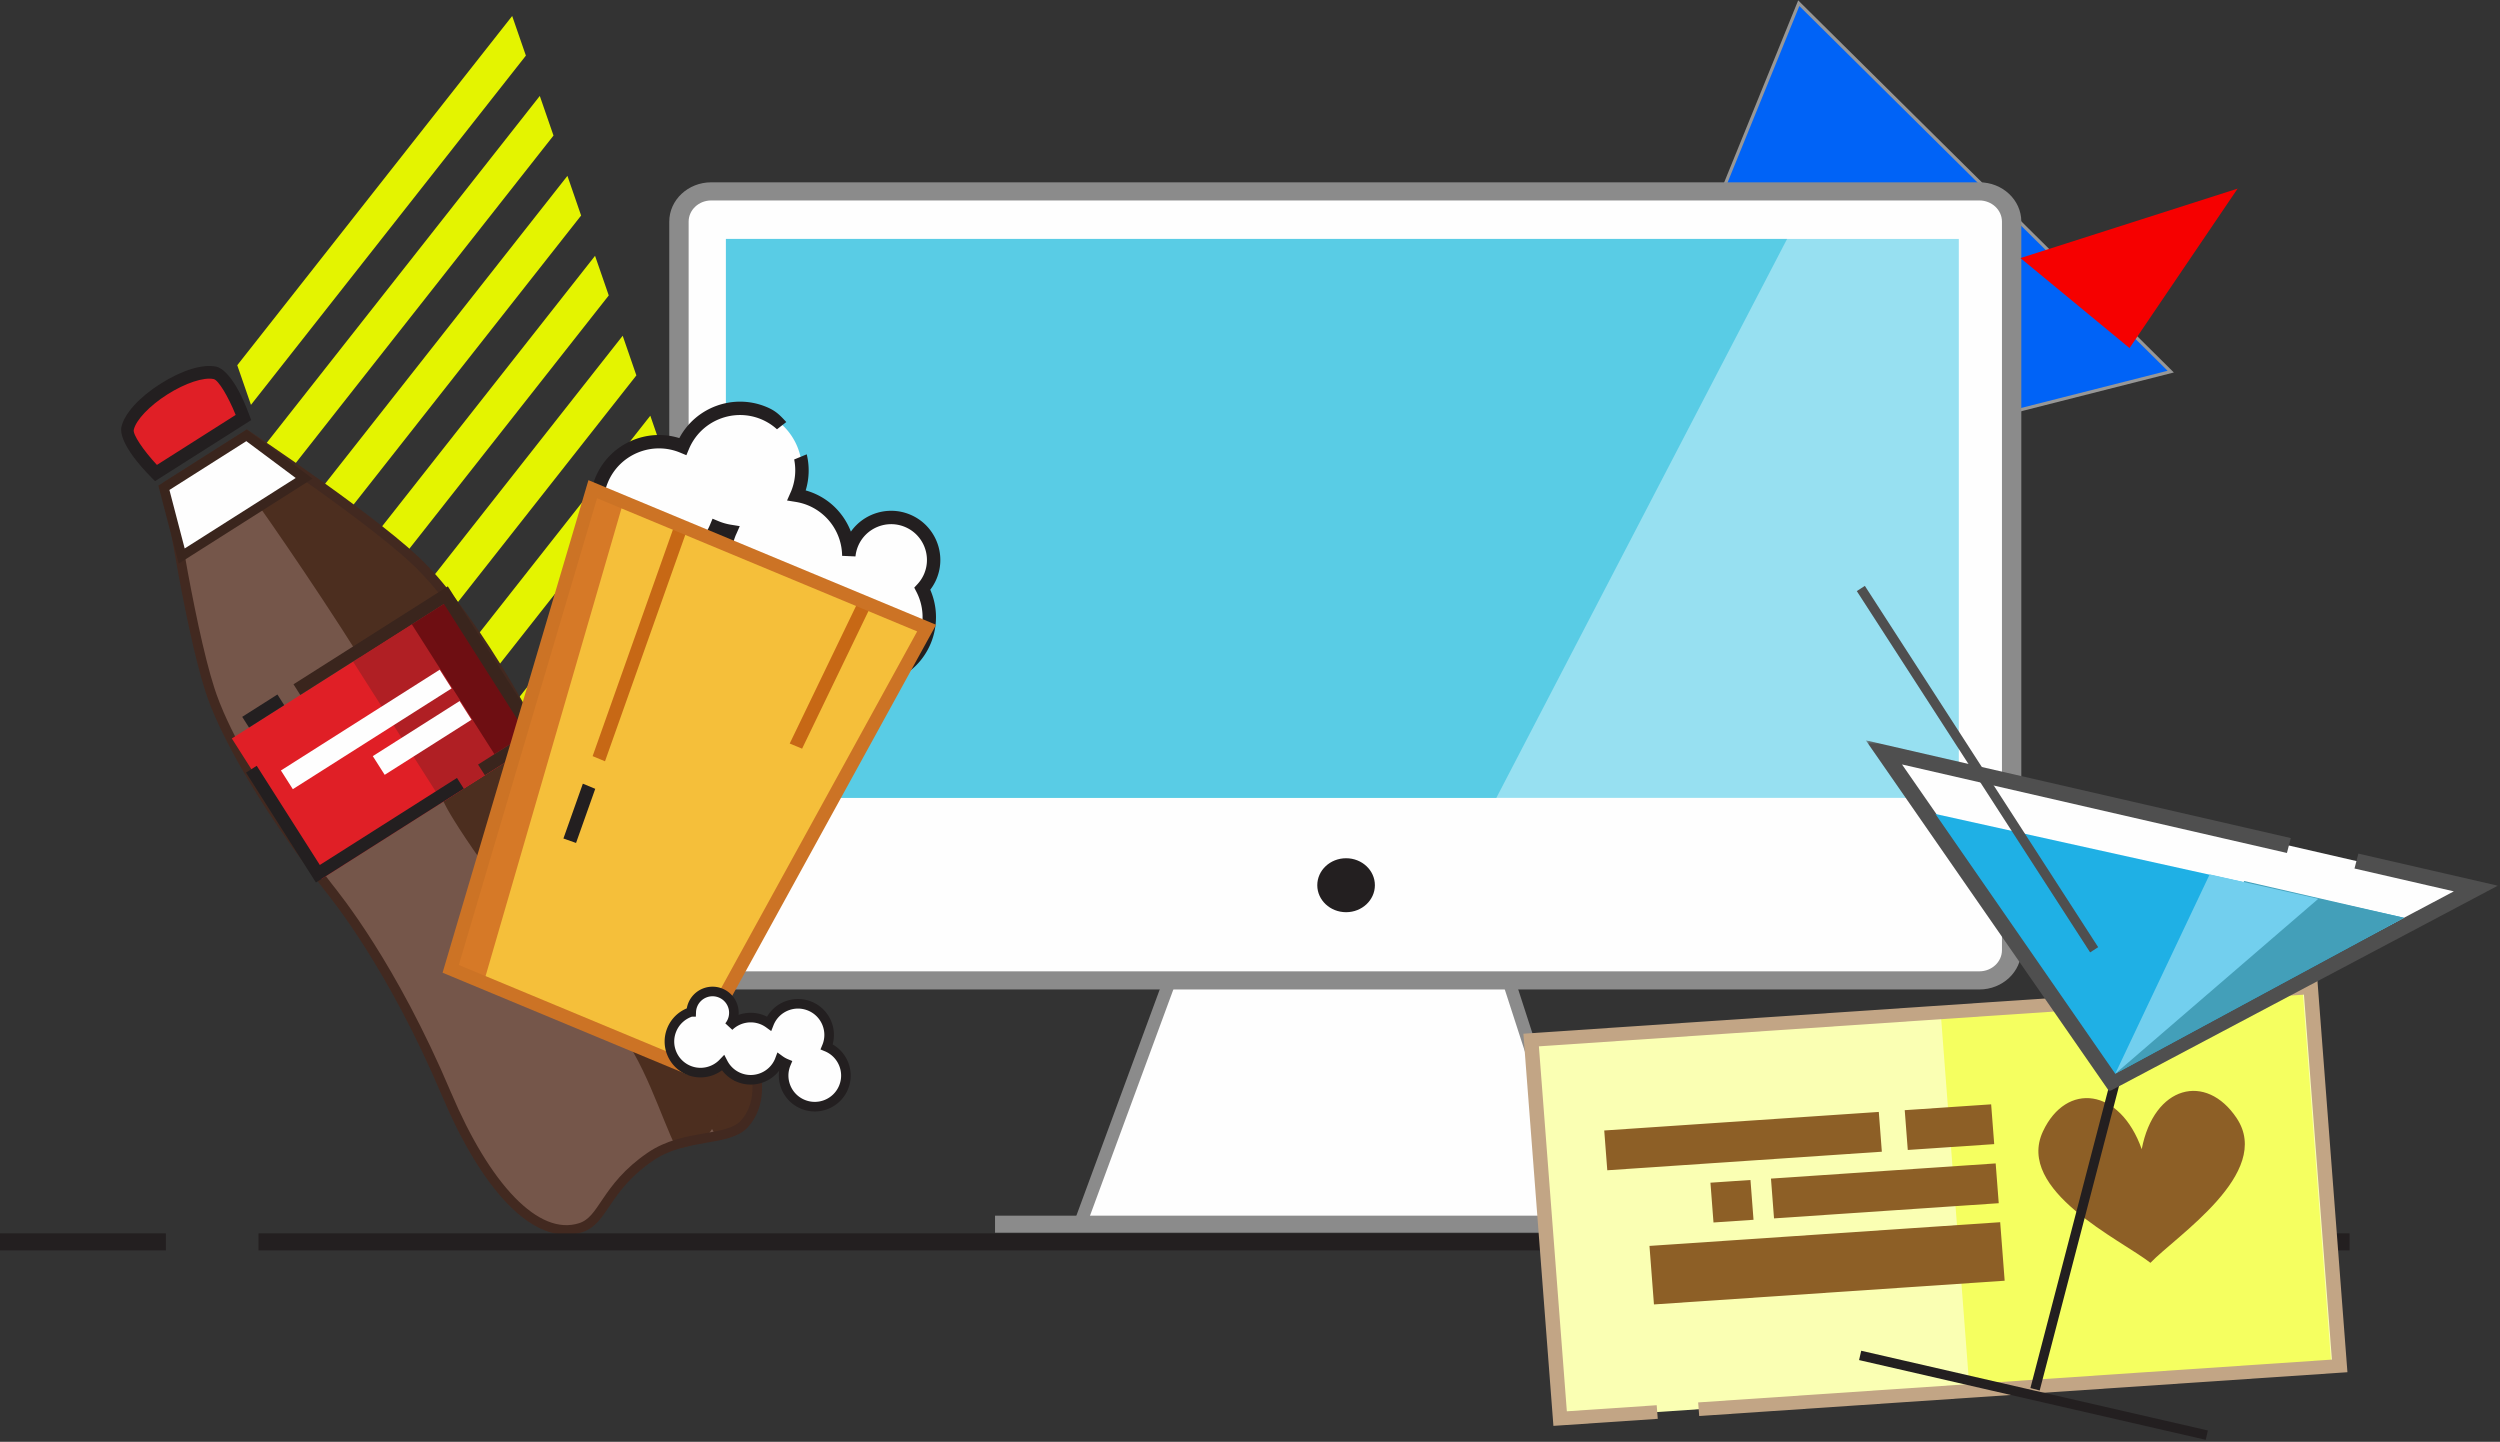 <svg width="782" height="451" xmlns="http://www.w3.org/2000/svg" xmlns:xlink="http://www.w3.org/1999/xlink"><rect width="100%" height="100%" fill="#333333" stroke="none"/><defs><path id="a" d="M256.252.018H0v271.91h256.252V36.047h-40.688V.018h40.689v36.029z"/><path id="c" d="M0 .245v109.819h197.7V.244z"/></defs><g fill="none" fill-rule="evenodd"><path stroke="#979797" fill="#0063F7" d="M562.654 1L497 162.441l182-46.195z"/><path d="M618.33 306.044H221.66c-5.577 0-10.1-4.236-10.1-9.46V68.702c0-5.224 4.523-9.46 10.1-9.46h396.67c5.576 0 10.098 4.236 10.098 9.46v227.884c0 5.223-4.522 9.46-10.099 9.46z" fill="#FEFEFE"/><path fill="#FEFEFE" d="M224.853 253.032H616.56V72.525H224.853z"/><path fill="#97E0F1" d="M227.068 249.57h385.648V74.74H227.068z"/><path fill="#59CCE5" d="M227.068 249.57h240.99L559 74.74H227.068z"/><g fill="#E4F400"><path d="M117.42 239.275l85.996-109.244 4.287 12.395-85.997 109.243zM100.135 189.264L186.132 80.02l4.287 12.394-85.997 109.244zM82.851 139.253L168.848 30.01l4.286 12.395-85.996 109.243zM126.056 264.27l4.287 12.394L216.34 167.42l-4.287-12.396zM108.78 214.265l85.997-109.243 4.28 12.403-85.996 109.243zM91.497 164.254l85.996-109.243 4.28 12.404-85.996 109.243zM160.21 5L74.213 114.244 78.5 126.64l85.996-109.244z"/></g><path fill="#FEFEFE" d="M366.15 306.095h105.546l24.884 76.846H337.833z"/><path d="M430.066 276.897c0 4.662-4.034 8.44-9.01 8.44-4.977 0-9.01-3.778-9.01-8.44 0-4.661 4.033-8.44 9.01-8.44 4.976 0 9.01 3.779 9.01 8.44" fill="#231F20"/><path d="M222.474 62.703c-3.898 0-7.069 2.97-7.069 6.621V297.21c0 3.65 3.171 6.621 7.07 6.621h396.667c3.898 0 7.07-2.972 7.07-6.621V69.324c0-3.65-3.172-6.621-7.07-6.621H222.474zm396.668 246.803H222.474c-7.239 0-13.128-5.517-13.128-12.297V69.324c0-6.78 5.89-12.297 13.128-12.297h396.668c7.239 0 13.128 5.517 13.128 12.297V297.21c0 6.78-5.89 12.297-13.128 12.297z" fill="#8B8B8B"/><path d="M48.779 147.972l27.378-17.376s-4.838-13.055-8.876-13.955c-7.915-1.762-25.614 9.472-27.378 17.378-.9 4.034 8.876 13.953 8.876 13.953l-5.498-15.39" fill="#E01F26"/><path d="M73.717 129.793l-24.63 15.634c-4.28-4.584-7.572-9.516-7.247-10.976.686-3.067 4.908-7.516 10.51-11.071 5.602-3.556 11.43-5.486 14.498-4.801 1.462.326 4.535 5.398 6.87 11.214zM48.49 150.506l30.087-19.095-.557-1.504c-4.837-13.052-9.11-14.935-10.306-15.2-4.22-.94-10.759 1.05-17.493 5.323-6.733 4.275-11.315 9.343-12.256 13.558-.267 1.194-.374 5.857 9.398 15.777l1.127 1.141z" fill="#231F20"/><g transform="matrix(-1 0 0 1 392.108 83.796)"><path d="M252.45 258.688c17.143-40.473 34.573-61.745 37.315-65.239 27.708-35.297 35.513-57.87 35.513-57.87 6.7-17.008 14.315-67.588 14.315-67.588l-12.301-7.809-12.303-7.807s-42.606 28.37-55.173 41.655c0 0-17.143 16.645-37.362 56.696-2 3.965-13.876 28.762-43.274 61.457-20.632 22.944-29.657 44.377-19.963 55.491 5.136 5.888 18.665 2.968 29.497 10.365 14.472 9.883 14.47 19.921 21.924 22.272 14.072 4.438 29.781-13.22 41.812-41.623" fill="#75564A"/><path d="M190.079 240.975c34.634-38.517 48.623-67.731 50.981-72.4 23.82-47.184 75.602-115.138 75.602-115.138s-44.758 27.004-57.326 40.29c0 0-17.142 16.645-37.361 56.696-2.002 3.964-13.877 28.762-43.275 61.456-20.632 22.945-29.657 44.379-19.962 55.492 2.058 2.359 5.476 3.301 9.516 4.063 4.82-9.457 12.257-19.818 21.825-30.459" fill="#4C2E1F"/><path d="M252.69 168.296c23.82-47.183 70.447-110.75 70.447-110.75l-6.475-4.11s-38.99 37.9-45.134 44.394c0 0-17.142 16.645-37.361 56.696-2.002 3.965-13.876 28.763-43.275 61.458-20.632 22.943-29.656 44.377-19.961 55.49 2.058 2.36 5.475 3.302 9.515 4.064 4.82-9.457 10.24-28.454 19.808-39.095 34.634-38.518 50.079-63.477 52.437-68.147z" fill="#4C2E1F"/><path d="M252.358 258.63c17.143-40.472 34.573-61.744 37.315-65.238 27.708-35.297 35.513-57.871 35.513-57.871 6.701-17.008 14.316-67.588 14.316-67.588L327.2 60.125l-12.302-7.808s-42.606 28.37-55.173 41.655c0 0-17.144 16.646-37.363 56.696-2 3.965-13.875 28.763-43.274 61.458-20.631 22.944-29.657 44.377-19.962 55.49 5.136 5.888 18.664 2.968 29.497 10.366 14.471 9.883 14.469 19.92 21.923 22.272 14.072 4.437 29.781-13.22 41.812-41.623z" stroke="#422920" stroke-width="3"/><path fill="#E01F26" d="M291.613 191.183l-68.019-43.172 27.981-43.989 68.019 43.172z"/><path fill="#B01F24" d="M253.698 167.118l-28.834-18.302 27.981-43.988 28.833 18.3z"/><path fill="#6E0E12" d="M237.452 152.106l-10.458-6.638 25.85-40.64 10.459 6.638z"/><path fill="#231F20" d="M314.216 143.781l-11.017-6.993 2.13-3.349 11.017 6.993z"/><path fill="#3A251D" d="M242.569 155.353l-15.168-9.628 25.85-40.64 44.923 28.513 2.13-3.348-48.275-30.64-30.11 47.337 18.52 11.755z"/><path fill="#231F20" d="M311.804 155.742l-19.737 31.028-42.898-27.227-2.13 3.349 46.25 29.355 21.867-34.378z"/><path fill="#FEFEFE" d="M335.272 90.13l-38.304-24.313 18.021-13.442 25.852 16.408z"/><path stroke="#3A251D" stroke-width="3" d="M335.272 90.13l-38.304-24.313 18.021-13.442 25.852 16.408z"/><path fill="#FEFEFE" d="M300.513 163.057l-49.663-31.52 3.723-5.852 49.663 31.52zM271.775 158.57l-27.156-17.236 3.721-5.852 27.158 17.237z"/><mask id="b" fill="#fff"><use xlink:href="#a"/></mask><path d="M103.595 100.356a13.222 13.222 0 0 1-2.51-3.891c-2.824-6.774.384-14.552 7.165-17.373 6.78-2.821 14.568.384 17.391 7.157.52 1.246.832 2.525.958 3.803.075-7.518 4.55-14.627 11.938-17.7a19.423 19.423 0 0 1 4.374-1.226c-.057-.127-.124-.244-.178-.372-4.118-9.877.56-21.218 10.447-25.331 9.887-4.113 21.24.559 25.358 10.435 9.886-4.113 21.24.56 25.357 10.436 4.118 9.875-.56 21.217-10.446 25.33-9.887 4.113-21.24-.56-25.358-10.436a19.369 19.369 0 0 1-4.374 1.226c.055.127.124.245.177.373 4.119 9.876-.558 21.217-10.446 25.33a19.331 19.331 0 0 1-13.259.594c.211 7.777-4.293 15.241-11.914 18.412-9.888 4.113-21.24-.56-25.358-10.436-2.29-5.49-1.852-11.43.678-16.331" fill="#FEFEFE" mask="url(#b)"/><path d="M101.126 100.673a15.139 15.139 0 0 1-1.974-3.403c-3.264-7.829.455-16.85 8.292-20.11 6.774-2.817 14.44-.423 18.503 5.333 2.359-6.1 7.39-10.998 14.146-12.889a21.307 21.307 0 0 1-.332-11.291l3.929 1.616a17.304 17.304 0 0 0 1.012 10.088c.044.088.086.175.127.266l1.09 2.475-2.673.433c-1.387.225-2.7.593-3.903 1.093a17.267 17.267 0 0 0-10.65 15.788l-4.179.185a11.172 11.172 0 0 0-.806-3.203c-2.375-5.697-8.95-8.403-14.653-6.03-5.704 2.373-8.411 8.939-6.036 14.637a11.134 11.134 0 0 0 2.117 3.276l.993 1.076-.671 1.302a17.233 17.233 0 0 0-.607 14.569c3.666 8.795 13.813 12.97 22.617 9.307 6.65-2.766 10.821-9.212 10.627-16.423l-.08-2.932 2.801.878a17.33 17.33 0 0 0 11.827-.529c8.805-3.663 12.985-13.798 9.288-22.652a7.874 7.874 0 0 1-.133-.275l-1.09-2.477 2.673-.432a17.422 17.422 0 0 0 3.905-1.092l1.935-.805.805 1.932c3.666 8.795 13.813 12.97 22.618 9.308 8.805-3.663 12.985-13.8 9.318-22.594-3.667-8.795-13.813-12.971-22.619-9.308l-1.933.804-.806-1.93c-3.666-8.797-13.813-12.972-22.618-9.31a17.169 17.169 0 0 0-4.918 3.131l-2.91-2.264c2.036-2.21 3.264-3.501 6.217-4.73 10.315-4.29 22.111.077 27.242 9.752 10.464-3.257 21.917 1.943 26.213 12.246 4.555 10.925-.637 23.516-11.575 28.066-10.317 4.292-22.116-.08-27.246-9.757-.156.048-.314.094-.473.138 3.213 10.434-1.991 21.831-12.282 26.113a21.524 21.524 0 0 1-12.07 1.303c-.784 7.756-5.805 14.667-13.104 17.703-10.938 4.55-23.543-.637-28.098-11.562a21.398 21.398 0 0 1 .144-16.82" fill="#231F20" mask="url(#b)"/><path fill="#F5BF3A" mask="url(#b)" d="M250.004 219.678l-73.493 30.574-75.374-137.158 104.438-43.448z"/><path fill="#C76815" mask="url(#b)" d="M145.087 148.778l-21.8-45.208-3.775 1.818 21.701 45.002zM206.738 152.723L180.961 80.01l-3.95 1.397 25.853 72.929z"/><path fill="#231F20" mask="url(#b)" d="M205.917 162.948l6.003 16.933 3.95-1.397-6.079-17.148z"/><path fill="#D67927" mask="url(#b)" d="M250.004 219.678l-9.192 3.885-43.693-150.365 8.478-3.5z"/><path d="M178.564 247.18l70.02-29.13-43.235-145.995-100.13 41.656 73.345 133.469zm75.106-26.711l-76.967 32.019-77.404-140.849L208.044 66.4l45.626 154.07z" fill="#CC7325" mask="url(#b)"/><path d="M175.89 232.715a6.61 6.61 0 0 0-.5-2.27 6.68 6.68 0 0 0-8.733-3.594 6.67 6.67 0 0 0-2.58 10.41 9.748 9.748 0 0 0-10.539-2.01c-.721.3-1.379.684-1.985 1.124-.026-.065-.043-.13-.07-.196-2.068-4.959-7.77-7.306-12.734-5.24-4.964 2.065-7.313 7.761-5.245 12.72-4.966 2.066-7.314 7.761-5.247 12.72 2.068 4.96 7.77 7.306 12.734 5.24 4.966-2.064 7.314-7.76 5.247-12.72.72-.299 1.379-.683 1.984-1.123.025.065.043.13.07.194 2.068 4.96 7.769 7.307 12.735 5.241a9.692 9.692 0 0 0 4.901-4.51c2.7 2.826 6.958 3.862 10.784 2.27 4.965-2.066 7.314-7.761 5.246-12.72a9.708 9.708 0 0 0-6.067-5.536" fill="#FEFEFE" mask="url(#b)"/><path d="M175.89 232.715a6.61 6.61 0 0 0-.5-2.27 6.68 6.68 0 0 0-8.733-3.594 6.67 6.67 0 0 0-2.58 10.41 9.748 9.748 0 0 0-10.539-2.01c-.721.3-1.379.684-1.985 1.124-.026-.065-.043-.13-.07-.196-2.068-4.959-7.77-7.306-12.734-5.24-4.964 2.065-7.313 7.761-5.245 12.72-4.966 2.066-7.314 7.761-5.247 12.72 2.068 4.96 7.77 7.306 12.734 5.24 4.966-2.064 7.314-7.76 5.247-12.72.72-.299 1.379-.683 1.984-1.123.025.065.043.13.07.194 2.068 4.96 7.769 7.307 12.735 5.241a9.692 9.692 0 0 0 4.901-4.51c2.7 2.826 6.958 3.862 10.784 2.27 4.965-2.066 7.314-7.761 5.246-12.72a9.708 9.708 0 0 0-6.067-5.536z" stroke="#231F20" stroke-width="3" mask="url(#b)"/></g><path stroke="#8B8B8B" stroke-width="4" d="M366.15 306.095h105.546l24.884 76.846H337.833z"/><path fill="#8B8B8B" d="M311.25 385.589h208.496v-5.328H311.249z"/><path fill="#231F20" d="M0 391.125h51.884v-5.329H0zM80.858 391.125h654.084v-5.329H80.858z"/><path fill="#F60000" d="M699.924 59L632 80.726l34.119 28.154z"/><g><path fill="#FAFFB3" d="M488.007 443.732l243.84-16.479-9.07-118.41-243.84 16.478z"/><path fill="#F5FF60" d="M616.218 436.482l113.164-7.648-9.07-118.41-113.163 7.647z"/><path fill="#8D5F26" d="M596.751 359.708l27.035-1.826-.954-12.446-27.034 1.827zM554.913 381.113l70.289-4.75-.955-12.446-70.287 4.75zM517.355 408.025l109.703-7.415-1.401-18.303-109.703 7.413zM639.057 353.855c7.287-15.498 24.055-13.614 30.875 5.61 3.822-19.943 20.13-24.063 29.703-9.704 11.47 17.206-19.033 36.914-26.98 45.254-9.135-7.186-42.329-22.588-33.598-41.16M535.98 382.393l12.52-.846-.953-12.447-12.52.847zM502.758 366.06l85.883-5.804-.953-12.445-85.883 5.804z"/><path fill="#C2A585" d="M531.184 438.675L729.42 425.28l-8.744-114.156-38.47 2.6-.327-4.255 43.001-2.906 9.395 122.666L531.51 442.93zM664.112 310.669l.326 4.254-183.072 12.373 8.742 114.155 28.109-1.9.327 4.256-32.638 2.205-9.395-122.665z"/><path d="M690.292 448.912l-108.439-24.94M661.617 338.431l-25.055 96.13" stroke="#231F20" stroke-width="3"/><path fill="#FEFEFE" d="M660.605 338.198l113.837-60.268-185.158-42.583z"/><g transform="matrix(-1 0 0 1 781.32 231.33)"><mask id="d" fill="#fff"><use xlink:href="#c"/></mask><path fill="#4F4F4F" mask="url(#d)" d="M64.755 30.82l1.215 4.66L186.373 7.79l-66.491 95.885L13.758 47.488l31.075-7.147-1.214-4.66-43.62 10.031 121.549 64.352L197.7.244z"/></g><path fill="#1FB0E5" d="M661.65 335.86l90.318-48.786-146.575-32.466z"/><path d="M582.067 184.078l72.985 113.014" stroke="#4F4F4F" stroke-width="3"/><path fill="#439FB9" d="M701.985 275.579l49.983 11.495-90.318 48.786z"/><path fill="#72CFEE" d="M691.188 273.498l33.97 7.642-63.509 54.72z"/></g></g></svg>